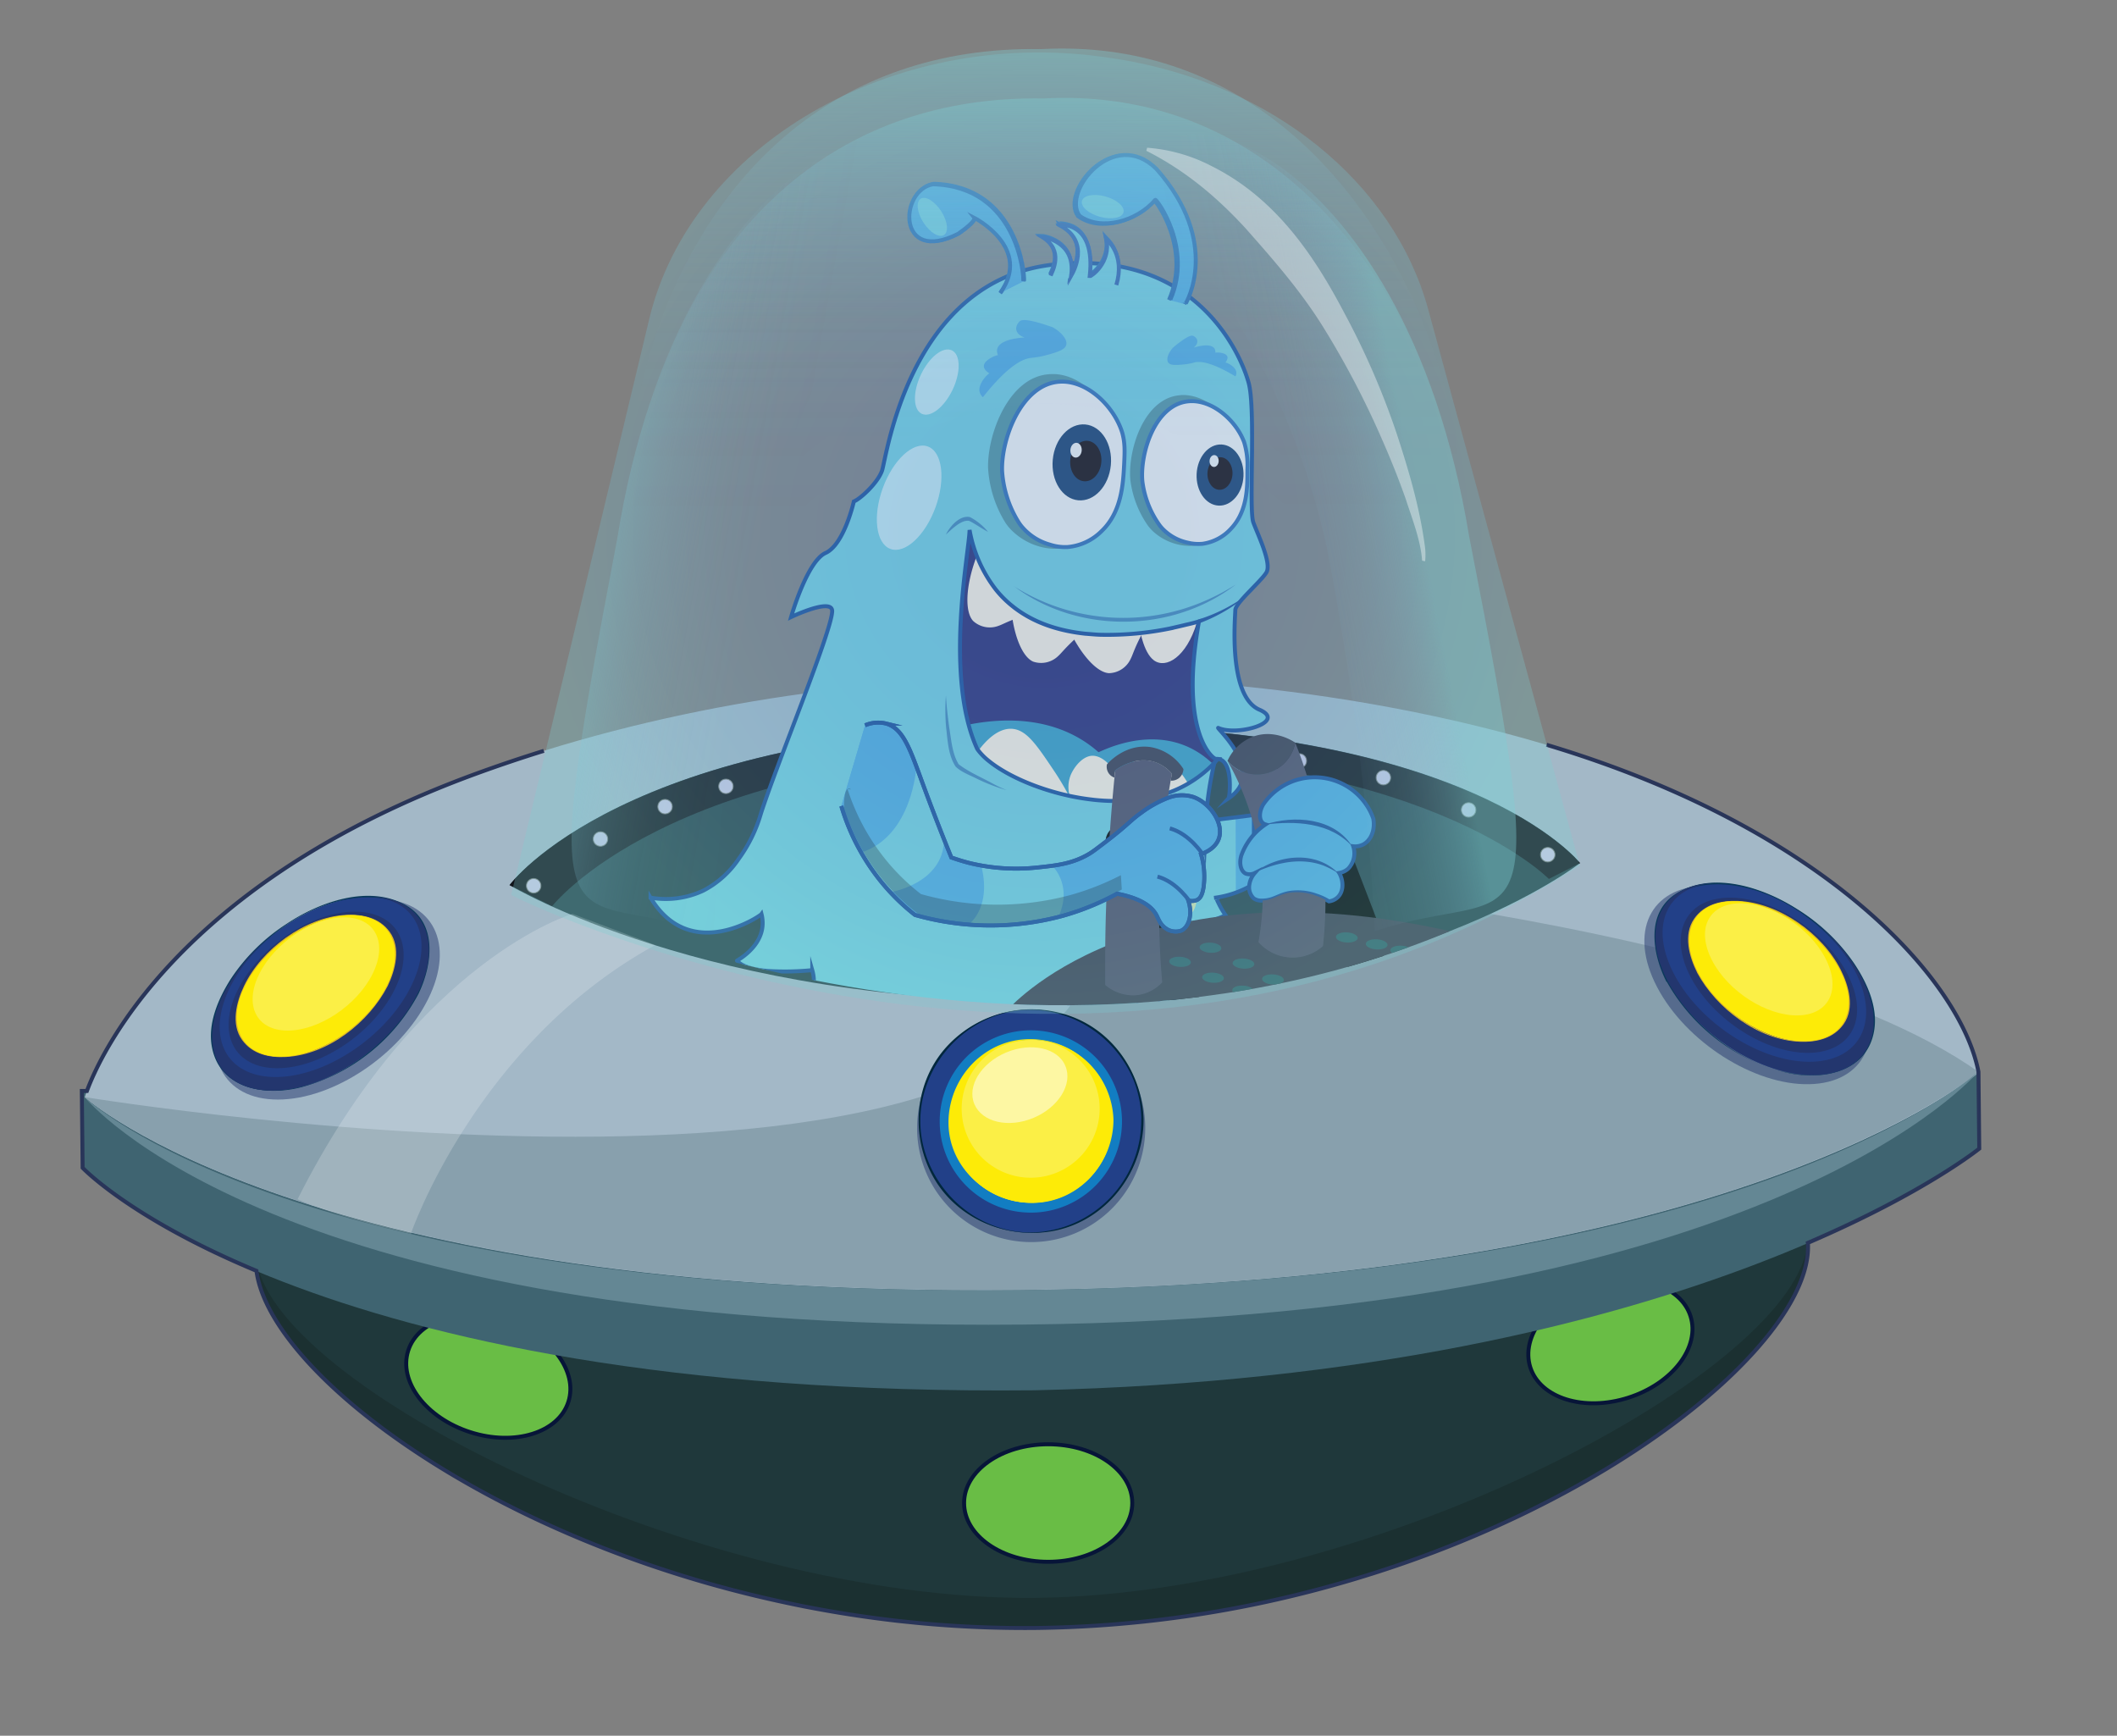 <svg xmlns="http://www.w3.org/2000/svg" xmlns:xlink="http://www.w3.org/1999/xlink" width="534.23" height="438" viewBox="0 0 534.23 438">
  <rect x="0" y="0" width="534.23" height="438" fill="#808080" stroke="none"/>
  <defs>
    <style>
      .cls-1, .cls-40, .cls-43, .cls-48, .cls-51 {
        fill: none;
      }

      .cls-2 {
        isolation: isolate;
      }

      .cls-3 {
        fill: #1f383b;
      }

      .cls-4 {
        fill: #1b3031;
      }

      .cls-5 {
        fill: #69bd45;
        stroke: #071538;
      }

      .cls-11, .cls-12, .cls-13, .cls-14, .cls-15, .cls-16, .cls-17, .cls-18, .cls-19, .cls-20, .cls-21, .cls-22, .cls-23, .cls-24, .cls-40, .cls-43, .cls-48, .cls-5, .cls-51, .cls-62, .cls-63 {
        stroke-miterlimit: 10;
      }

      .cls-6 {
        fill: #3f6471;
      }

      .cls-7 {
        fill: #a3b8c7;
      }

      .cls-8 {
        fill: #88a0ad;
      }

      .cls-9 {
        fill: #264148;
      }

      .cls-10 {
        fill: #12141b;
      }

      .cls-11, .cls-12, .cls-13, .cls-14, .cls-15, .cls-16, .cls-17, .cls-18, .cls-19, .cls-20, .cls-21, .cls-22, .cls-23, .cls-24 {
        fill: #ccc9e5;
        stroke-width: 0.25px;
      }

      .cls-11 {
        stroke: url(#radial-gradient);
      }

      .cls-12 {
        stroke: url(#radial-gradient-2);
      }

      .cls-13 {
        stroke: url(#radial-gradient-3);
      }

      .cls-14 {
        stroke: url(#radial-gradient-4);
      }

      .cls-15 {
        stroke: url(#radial-gradient-5);
      }

      .cls-16 {
        stroke: url(#radial-gradient-6);
      }

      .cls-17 {
        stroke: url(#radial-gradient-7);
      }

      .cls-18 {
        stroke: url(#radial-gradient-8);
      }

      .cls-19 {
        stroke: url(#radial-gradient-9);
      }

      .cls-20 {
        stroke: url(#radial-gradient-10);
      }

      .cls-21 {
        stroke: url(#radial-gradient-11);
      }

      .cls-22 {
        stroke: url(#radial-gradient-12);
      }

      .cls-23 {
        stroke: url(#radial-gradient-13);
      }

      .cls-24 {
        stroke: url(#radial-gradient-14);
      }

      .cls-25, .cls-36 {
        fill: #fff;
      }

      .cls-25, .cls-35 {
        mix-blend-mode: overlay;
      }

      .cls-25 {
        opacity: 0.2;
      }

      .cls-26 {
        fill: #648794;
      }

      .cls-27, .cls-31 {
        mix-blend-mode: multiply;
      }

      .cls-27, .cls-35 {
        opacity: 0.5;
      }

      .cls-28 {
        fill: #23366e;
      }

      .cls-29 {
        fill: #224088;
      }

      .cls-30 {
        fill: #00273d;
      }

      .cls-32 {
        fill: #127dc2;
      }

      .cls-33 {
        fill: #fbef46;
      }

      .cls-34 {
        fill: #f1e913;
      }

      .cls-37 {
        fill: #fdeb07;
      }

      .cls-38 {
        fill: #0a3a5b;
      }

      .cls-39 {
        fill: #e2ba23;
      }

      .cls-40 {
        stroke: #293559;
      }

      .cls-41 {
        clip-path: url(#clip-path);
      }

      .cls-42, .cls-63 {
        fill: #72cddd;
      }

      .cls-43 {
        stroke: #1a4f99;
      }

      .cls-44 {
        fill: #f7f5f2;
      }

      .cls-45, .cls-57 {
        fill: #010101;
      }

      .cls-45, .cls-64 {
        opacity: 0.28;
      }

      .cls-46 {
        fill: #1b406c;
      }

      .cls-47 {
        fill: #180c0d;
      }

      .cls-48 {
        stroke: #316fb5;
      }

      .cls-49, .cls-62 {
        fill: #4eaadf;
      }

      .cls-50 {
        fill: #1a4f99;
      }

      .cls-51 {
        stroke: #070707;
      }

      .cls-52 {
        fill: #2c2d73;
      }

      .cls-53 {
        fill: #3a9ec1;
      }

      .cls-54 {
        fill: #fff3e0;
      }

      .cls-55 {
        opacity: 0.57;
      }

      .cls-56 {
        opacity: 0.54;
      }

      .cls-58 {
        fill: #d5e6ad;
      }

      .cls-59 {
        fill: #3c3c4c;
      }

      .cls-60 {
        fill: #504e63;
      }

      .cls-61 {
        fill: #2f5f64;
      }

      .cls-62 {
        stroke: #276aaf;
      }

      .cls-63 {
        stroke: #2d5eac;
      }

      .cls-65 {
        opacity: 0.29;
        fill: url(#radial-gradient-15);
      }

      .cls-66, .cls-67, .cls-68, .cls-69, .cls-70 {
        opacity: 0.39;
      }

      .cls-66 {
        fill: url(#linear-gradient);
      }

      .cls-67 {
        fill: url(#linear-gradient-2);
      }

      .cls-68 {
        fill: url(#linear-gradient-3);
      }

      .cls-69 {
        fill: url(#linear-gradient-4);
      }
    </style>
    <radialGradient id="radial-gradient" cx="168.84" cy="148.04" r="1.95" gradientTransform="translate(-2.49 57.21) rotate(-0.58)" gradientUnits="userSpaceOnUse">
      <stop offset="0" stop-color="#dfdfde"/>
      <stop offset="0.27" stop-color="#dcdcdb"/>
      <stop offset="0.44" stop-color="#d4d4d3"/>
      <stop offset="0.58" stop-color="#c5c5c5"/>
      <stop offset="0.71" stop-color="#b0b1b0"/>
      <stop offset="0.83" stop-color="#959696"/>
      <stop offset="0.94" stop-color="#757676"/>
      <stop offset="1" stop-color="#5e5f5f"/>
    </radialGradient>
    <radialGradient id="radial-gradient-2" cx="152.46" cy="156.05" r="1.95" xlink:href="#radial-gradient"/>
    <radialGradient id="radial-gradient-3" cx="135.48" cy="167.68" r="1.95" xlink:href="#radial-gradient"/>
    <radialGradient id="radial-gradient-4" cx="184.25" cy="143.07" r="1.95" xlink:href="#radial-gradient"/>
    <radialGradient id="radial-gradient-5" cx="203.07" cy="138.11" r="1.95" xlink:href="#radial-gradient"/>
    <radialGradient id="radial-gradient-6" cx="223.45" cy="134.97" r="1.95" xlink:href="#radial-gradient"/>
    <radialGradient id="radial-gradient-7" cx="245.66" cy="132.62" r="1.95" xlink:href="#radial-gradient"/>
    <radialGradient id="radial-gradient-8" cx="265.26" cy="132.1" r="1.95" xlink:href="#radial-gradient"/>
    <radialGradient id="radial-gradient-9" cx="284.33" cy="132.36" r="1.95" xlink:href="#radial-gradient"/>
    <radialGradient id="radial-gradient-10" cx="307.06" cy="134.45" r="1.95" xlink:href="#radial-gradient"/>
    <radialGradient id="radial-gradient-11" cx="329.01" cy="138.11" r="1.95" xlink:href="#radial-gradient"/>
    <radialGradient id="radial-gradient-12" cx="350.18" cy="142.55" r="1.95" xlink:href="#radial-gradient"/>
    <radialGradient id="radial-gradient-13" cx="371.6" cy="150.91" r="1.95" xlink:href="#radial-gradient"/>
    <radialGradient id="radial-gradient-14" cx="391.46" cy="162.41" r="1.95" xlink:href="#radial-gradient"/>
    <clipPath id="clip-path">
      <path class="cls-1" d="M130.42,223.43c8.37,4.56,150.36,69.74,270.38-6.67l-38-139.87c-8.68-31.85-39.37-56.81-78.54-63.1-1.16-.19-2.33-.36-3.51-.53-53.55-7.42-104.42,22-115,65.58Z"/>
    </clipPath>
    <radialGradient id="radial-gradient-15" cx="281.99" cy="136.74" r="127.35" gradientTransform="matrix(1.01, 0, 0, 1, -21.32, -2.05)" gradientUnits="userSpaceOnUse">
      <stop offset="0.15" stop-color="#5a8cc9"/>
      <stop offset="0.35" stop-color="#5c90ca"/>
      <stop offset="0.56" stop-color="#639dcc"/>
      <stop offset="0.79" stop-color="#6fb3cf"/>
      <stop offset="1" stop-color="#7dced3"/>
    </radialGradient>
    <linearGradient id="linear-gradient" x1="271.84" y1="139.86" x2="271.84" y2="1.06" gradientTransform="translate(-8.5 11.91) rotate(-0.15)" gradientUnits="userSpaceOnUse">
      <stop offset="0.15" stop-color="#85c0e0" stop-opacity="0"/>
      <stop offset="0.37" stop-color="#85c0e0" stop-opacity="0.01"/>
      <stop offset="0.5" stop-color="#85c1df" stop-opacity="0.05"/>
      <stop offset="0.6" stop-color="#84c2df" stop-opacity="0.11"/>
      <stop offset="0.68" stop-color="#83c3dd" stop-opacity="0.21"/>
      <stop offset="0.76" stop-color="#82c5dc" stop-opacity="0.32"/>
      <stop offset="0.83" stop-color="#81c7da" stop-opacity="0.47"/>
      <stop offset="0.9" stop-color="#80c9d8" stop-opacity="0.65"/>
      <stop offset="0.96" stop-color="#7eccd5" stop-opacity="0.84"/>
      <stop offset="1" stop-color="#7dced3"/>
    </linearGradient>
    <linearGradient id="linear-gradient-2" x1="272.41" y1="152.31" x2="272.41" y2="13.51" xlink:href="#linear-gradient"/>
    <linearGradient id="linear-gradient-3" x1="3582.7" y1="-2865.47" x2="3582.7" y2="-3003.15" gradientTransform="matrix(0.19, -1.05, 0.46, 0.08, 850.7, 4137.1)" xlink:href="#linear-gradient"/>
    <linearGradient id="linear-gradient-4" x1="4227.54" y1="5032.35" x2="4227.54" y2="4894.68" gradientTransform="matrix(-0.2, -1.05, -0.46, 0.09, 3455.54, 4130.42)" xlink:href="#linear-gradient"/>
  </defs>
  <g class="cls-2">
    <g id="Layer_1" data-name="Layer 1">
      <g>
        <g>
          <g>
            <path class="cls-3" d="M456.3,314.59c.31,31.61-86.75,95.19-194.93,96.28S64.86,350.13,64.54,318.52s87.13-58.11,195.31-59.2S456,283,456.3,314.59Z"/>
            <path class="cls-4" d="M261.29,403.21c-84.64.85-193.88-54-196.64-86,0,.44-.11.89-.1,1.33.31,31.61,88.64,93.43,196.82,92.35S456.61,346.2,456.3,314.59c0-.45-.09-.89-.13-1.34C454.05,345.29,347.74,402.34,261.29,403.21Z"/>
            <ellipse class="cls-5" cx="264.51" cy="379.28" rx="21.22" ry="14.83"/>
            <ellipse class="cls-5" cx="123.22" cy="347.3" rx="14.83" ry="21.22" transform="translate(-245.1 359.08) rotate(-72.3)"/>
            <ellipse class="cls-5" cx="406.39" cy="338.57" rx="21.22" ry="14.83" transform="translate(-83.7 139.59) rotate(-17.7)"/>
          </g>
          <path class="cls-6" d="M499.51,289.9s-70.5,57.15-238.4,60.93C75.78,352.69,20.84,294.71,20.84,294.71l-.19-19.39,478.66-4.81Z"/>
          <g>
            <path class="cls-7" d="M21.39,276.88S35.83,226,120.17,195.23C211.05,162,314.29,166.1,387,187S494.9,247,499.32,270.68c0,0-61.5,53.05-242,54.87S21.39,276.88,21.39,276.88Z"/>
            <path class="cls-8" d="M499.31,270.51s-61.49,53.22-241.95,55-236-48.67-236-48.67,278.81,45.8,254.77-58.48C276.16,218.4,440.7,228.94,499.31,270.51Z"/>
            <g>
              <path class="cls-9" d="M128.59,223.35s50,30.17,138.5,29.28S398.71,217.8,398.71,217.8,370.91,181.91,264,183,128.59,223.35,128.59,223.35Z"/>
              <path class="cls-10" d="M139.34,228.66l-10.75-5.31S157.53,184.05,264,183,398.71,217.8,398.71,217.8l-7.85,4s-31.9-33-127-32S139.34,228.66,139.34,228.66Z"/>
              <g>
                <circle class="cls-11" cx="167.83" cy="203.55" r="1.83"/>
                <circle class="cls-12" cx="151.53" cy="211.72" r="1.83"/>
                <circle class="cls-13" cx="134.67" cy="223.52" r="1.83"/>
                <circle class="cls-14" cx="183.19" cy="198.43" r="1.83"/>
                <circle class="cls-15" cx="201.96" cy="193.27" r="1.83"/>
                <circle class="cls-16" cx="222.3" cy="189.93" r="1.83"/>
                <circle class="cls-17" cx="244.49" cy="187.36" r="1.83"/>
                <circle class="cls-18" cx="264.08" cy="186.64" r="1.83"/>
                <circle class="cls-19" cx="283.16" cy="186.71" r="1.83"/>
                <circle class="cls-20" cx="305.91" cy="188.57" r="1.83"/>
                <circle class="cls-21" cx="327.89" cy="192.01" r="1.83"/>
                <circle class="cls-22" cx="349.1" cy="196.24" r="1.83"/>
                <circle class="cls-23" cx="370.61" cy="204.38" r="1.83"/>
                <circle class="cls-24" cx="390.58" cy="215.68" r="1.83"/>
              </g>
            </g>
            <path class="cls-25" d="M144.48,230.6s-38.88,11.4-69.38,72c0,0,7.89,4,28.58,8.72,0,0,16.53-48.14,61.66-72.85Z"/>
          </g>
          <path class="cls-26" d="M21.39,276.88s52,50.52,236,48.67,241.82-55.11,241.82-55.11-51.51,61.9-241,63.81S21.39,276.88,21.39,276.88Z"/>
          <g>
            <g>
              <g class="cls-27">
                <path class="cls-28" d="M289,284.05a28.79,28.79,0,1,1-29.37-28.19A28.79,28.79,0,0,1,289,284.05Z"/>
              </g>
              <g>
                <path class="cls-29" d="M288.32,282.34a28.15,28.15,0,1,1-28.72-27.56A28.13,28.13,0,0,1,288.32,282.34Z"/>
                <path class="cls-30" d="M288,282.34a28.36,28.36,0,0,1-24.23,28.38c-14.63,2.11-28.15-8.43-31-22.59-2.71-13.43,5.38-26.85,18-31.61,14.12-5.32,29.78,2.53,35.33,16.14a27.85,27.85,0,0,1,1.92,9.68c0,.16.58.16.56,0-.4-11.65-7.86-22.43-19.07-26.14a29,29,0,0,0-30.17,7.45c-8.62,9-9.79,22.92-3.71,33.56,5.68,9.91,17.15,15,28.3,13.7,14.27-1.65,24.75-14.44,24.65-28.57C288.6,282.18,288,282.17,288,282.34Z"/>
              </g>
              <g class="cls-31">
                <path class="cls-32" d="M283.13,282.44A23,23,0,1,1,259.7,260,23,23,0,0,1,283.13,282.44Z"/>
              </g>
              <g>
                <path class="cls-33" d="M280.72,282.49a20.55,20.55,0,1,1-21-20.12A20.56,20.56,0,0,1,280.72,282.49Z"/>
                <path class="cls-34" d="M280.44,282.49a20.66,20.66,0,0,1-19.12,20.82c-11.54.9-21-8.83-21.41-20-.43-10.9,8.49-20,19.12-20.83,11.54-.89,21,8.83,21.41,20,0,.16.57.17.55,0a21,21,0,0,0-21.23-20.25c-11.45,0-20.43,9.86-20.41,21.06,0,11.5,10.12,20.28,21.24,20.25,11.45,0,20.43-9.86,20.4-21.06C281,282.34,280.44,282.32,280.44,282.49Z"/>
              </g>
              <g class="cls-35">
                <path class="cls-36" d="M268.85,269c1.92,4.55-1.68,10.4-8,13.07s-13,1.13-14.95-3.42,1.68-10.4,8-13.06S267,264.44,268.85,269Z"/>
              </g>
              <path class="cls-37" d="M261.55,262.43a17.41,17.41,0,1,1-3.59.07,20.57,20.57,0,1,0,3.59-.07Z"/>
            </g>
            <g>
              <g class="cls-27">
                <path class="cls-28" d="M418.16,249.06c7.24,13.83,24.43,24.82,38.4,24.53S476,261.85,468.77,248s-24.43-24.81-38.41-24.52S410.92,235.23,418.16,249.06Z"/>
              </g>
              <g>
                <path class="cls-29" d="M420.82,247.57c7,13.38,23.61,24,37.12,23.71s18.8-11.34,11.8-24.72-23.62-24-37.13-23.7S413.81,234.2,420.82,247.57Z"/>
                <path class="cls-38" d="M420.54,247.59a47.42,47.42,0,0,0,29.93,23c9,2.2,20.61.24,22.46-10.43,1.05-6-1.79-12.18-5-17a47.94,47.94,0,0,0-14.45-13.77c-8.36-5.34-21.06-9.67-30.33-4-7.95,4.85-6.19,15.3-2.64,22.31.07.15.62.11.55,0-2.74-5.39-4.4-11.76-1.67-17.48,3-6.21,10.54-7.56,16.73-6.94,13.67,1.37,26.93,11.58,33.32,23.45,2.83,5.28,4.34,11.85,1.67,17.48-3,6.21-10.55,7.56-16.74,6.94-13.67-1.36-26.93-11.57-33.31-23.45C421,247.41,420.46,247.45,420.54,247.59Z"/>
              </g>
              <path class="cls-28" d="M469.74,246.56a45.54,45.54,0,0,0-13.69-15.31,41.94,41.94,0,0,1,12,13.67c6.51,12.44,1.6,22.75-11,23s-28.06-9.64-34.58-22.08-1.69-22.51,10.57-23a2.94,2.94,0,0,0-.42,0c-13.52.27-18.8,11.34-11.79,24.71s23.61,24,37.12,23.71S476.74,259.94,469.74,246.56Z"/>
              <path class="cls-28" d="M426.62,246.53c5.65,10.8,19.07,19.38,30,19.15s15.19-9.16,9.53-20-19.08-19.38-30-19.15S421,235.73,426.62,246.53Z"/>
              <g>
                <path class="cls-33" d="M428.55,245.48c5.11,9.76,17.24,17.51,27.11,17.3s13.71-8.28,8.61-18S447,227.23,437.16,227.43,423.44,235.71,428.55,245.48Z"/>
                <path class="cls-39" d="M428.28,245.47c4.92,9.08,15.39,17,26,17.41,4.2.15,8.46-.85,11-4.48,2.83-4.08,1.27-9.63-.75-13.65-4.59-9.15-15.64-17-26-17.41-4.2-.15-8.47.85-11,4.48-2.82,4.07-1.27,9.62.76,13.65.07.15.61.15.55,0-1.89-3.76-3-8-1.54-12,1.78-4.86,7.4-6.13,12-5.81,10.12.72,20,8.41,24.7,17.12,2,3.65,3,8,1.53,12.05-1.78,4.86-7.4,6.14-12,5.81-10.13-.72-20-8.43-24.69-17.12C428.74,245.33,428.2,245.35,428.28,245.47Z"/>
              </g>
              <path class="cls-37" d="M464.27,244.74c-5.11-9.77-17.24-17.51-27.11-17.31s-13.72,8.28-8.61,18,17.24,17.51,27.11,17.3S469.37,254.5,464.27,244.74Zm-10.53,11.49c-7.88.16-17.6-6-21.68-13.85s-1-14.27,6.89-14.44,17.6,6,21.68,13.85S461.63,256.06,453.74,256.23Z"/>
            </g>
            <g>
              <g class="cls-27">
                <path class="cls-28" d="M108,252.18c-7,14-23.92,25.3-37.9,25.29s-19.67-11.34-12.71-25.31,23.92-25.3,37.9-25.29S115,238.2,108,252.18Z"/>
              </g>
              <g>
                <path class="cls-29" d="M105.35,250.74c-6.72,13.52-23.12,24.46-36.64,24.45s-19-11-12.29-24.48,23.13-24.45,36.65-24.44S112.08,237.23,105.35,250.74Z"/>
                <path class="cls-38" d="M105.62,250.76a47.42,47.42,0,0,1-29.45,23.56c-9,2.37-20.61.64-22.67-10-1.17-5.95,1.55-12.2,4.63-17.12A48,48,0,0,1,72.3,233.15c8.25-5.51,20.86-10.09,30.24-4.65,8,4.69,6.5,15.17,3.08,22.26-.06.14-.61.11-.54,0,2.63-5.44,4.16-11.85,1.31-17.51-3.09-6.16-10.69-7.35-16.86-6.6-13.64,1.63-26.69,12.11-32.84,24.11-2.73,5.33-4.11,11.94-1.32,17.51,3.1,6.15,10.7,7.35,16.87,6.6,13.64-1.64,26.69-12.11,32.84-24.11C105.16,250.58,105.71,250.61,105.62,250.76Z"/>
              </g>
              <path class="cls-28" d="M56.42,250.71A45.54,45.54,0,0,1,69.8,235.13,41.74,41.74,0,0,0,58.11,249c-6.26,12.57-1.15,22.78,11.44,22.78s27.85-10.19,34.12-22.76,1.24-22.55-11-22.78h.43c13.51,0,19,11,12.28,24.47S82.23,275.2,68.71,275.19,49.69,264.23,56.42,250.71Z"/>
              <path class="cls-28" d="M99.53,249.82c-5.44,10.91-18.68,19.75-29.6,19.74S54.56,260.71,60,249.8,78.68,230,89.6,230.05,105,238.9,99.53,249.82Z"/>
              <g>
                <path class="cls-33" d="M97.58,248.8c-4.91,9.87-16.89,17.86-26.75,17.85s-13.89-8-9-17.86,16.89-17.86,26.76-17.86S102.49,238.93,97.58,248.8Z"/>
                <path class="cls-39" d="M97.85,248.79c-4.74,9.18-15,17.33-25.66,17.93-4.2.23-8.48-.68-11.08-4.26-2.92-4-1.47-9.6.47-13.66,4.4-9.24,15.29-17.35,25.66-17.93,4.2-.23,8.49.68,11.09,4.26,2.91,4,1.46,9.59-.48,13.66-.07.16-.61.16-.55,0,1.81-3.79,2.87-8,1.3-12.08-1.88-4.82-7.53-6-12.12-5.56-10.11.92-19.81,8.81-24.36,17.61-1.9,3.69-2.83,8.11-1.29,12.08,1.88,4.82,7.53,6,12.12,5.56,10.12-.92,19.81-8.82,24.35-17.61C97.38,248.66,97.92,248.66,97.85,248.79Z"/>
              </g>
              <path class="cls-37" d="M70.83,266.65c9.86,0,21.84-8,26.75-17.85s.89-17.86-9-17.87-21.85,8-26.76,17.86S61,266.64,70.83,266.65Zm-5.4-20.89c3.92-7.89,13.51-14.28,21.4-14.28s11.11,6.4,7.18,14.3S80.5,260.06,72.6,260.06,61.5,253.65,65.43,245.76Z"/>
            </g>
          </g>
          <path class="cls-40" d="M137.24,189.47q-8.6,2.67-17.07,5.76c-75.58,27.61-95,71.3-98.24,80.07l-1.28,0,.2,19.39s12,12.71,43.87,26c3,23.2,49,60.32,113.94,78.85,1.79.51,3.58,1,5.39,1.48q8.55,2.26,17.48,4.07l1.53.31.27.05q4.48.87,9,1.61l.39.06q6.87,1.11,13.91,1.91c1.26.14,2.52.26,3.79.39l1.06.11a284.59,284.59,0,0,0,29.85,1.28,291.32,291.32,0,0,0,75.23-10.81c70.59-19.72,119.94-61.66,119.7-85.47h0c0-.3,0-.6-.05-.9,29.6-12.71,43.26-23.78,43.26-23.78l-.2-19.39,0,0c-4.51-23.31-38.78-61.49-109-82.52"/>
        </g>
        <g class="cls-41">
          <path class="cls-42" d="M307.4,183.39c-.52,0,12.31,11.31,2.62,17.77.33-.37,1.36-10.41-3.3-9.93-.2.5-7,25.86,2.58,39.49-.4-.1-7.81,4.47-14.94,0-.09-.07.94,7.33,10.49,9.77-.3,0-7,4.6-14.18-1.9.83.79,9.15,9.31,4.06,20.28-.18-.28-2.24-12.28-8.9-15.75.09.19,7,30.38-7.31,36.84.19-.28,7-21.56-7.42-26.06.29.19,4,21.94-9.09,27.75.28.09,2.06-12.28-3.56-17.16.19,0-13,24.76-35.82,14.63.24,0,12.52-5.22,13.4-13.73-.53.84-16.32,9.58-26.7,5.29.14.06,15.71-8.05,6.09-14.34a20.6,20.6,0,0,1-11.32,7.74c-.31.09-.64.16-1,.22a18,18,0,0,1-7.84-.26,12.52,12.52,0,0,0,2.9-2.4c3.53-3.53,8.73-10.44,6.81-17.11a71,71,0,0,1-11,.22c-3.42-.26-6.67-1-8-2.61,0-.08,8.1-4.21,6.19-11.77-.38.53-18,12.53-28-4.13a22.22,22.22,0,0,0,13.31-1.78,24.13,24.13,0,0,0,8.93-8A36.61,36.61,0,0,0,192,205.08c3.95-12.53,17.86-45.94,18-51.11a1.21,1.21,0,0,0-.19-.73c-1.43-2-10.18,2.19-10.18,2.19s4-14.06,8.7-16.17,7.14-13,7.14-13c1.65-.66,6-4.63,7.11-7.78s6.79-48,43.21-52,47.51,23.18,49.32,29.88,0,32,1.17,35.18,4.7,10.33,3.29,12.65-7.84,7.7-7.84,9.51-1.93,22,6.29,25.19C324.62,182,312.15,185.57,307.4,183.39Z"/>
          <path class="cls-43" d="M307.41,183.67c-.52,0,12.31,11.31,2.62,17.77.33-.37,1.36-10.41-3.3-9.93-.2.5-7,25.86,2.58,39.49-.4-.1-7.81,4.47-14.94,0-.09-.07.94,7.33,10.49,9.77-.3,0-7,4.6-14.18-1.9.83.8,9.15,9.31,4.06,20.28-.18-.28-2.24-12.28-8.9-15.75.09.19,7,30.38-7.31,36.85.19-.29,7-21.57-7.42-26.07.29.19,4,21.94-9.09,27.76.28.09,2.06-12.29-3.56-17.16.19,0-13,24.75-35.82,14.62.24,0,12.52-5.21,13.4-13.73-.53.84-16.32,9.58-26.7,5.29.14.07,15.71-8,6.09-14.34a20.64,20.64,0,0,1-11.32,7.75c-.31.08-.64.15-1,.21a18,18,0,0,1-7.84-.26,12.52,12.52,0,0,0,2.9-2.4c3.53-3.53,8.73-10.44,6.81-17.11a71,71,0,0,1-11,.22c-3.42-.26-6.67-1-8-2.61,0-.07,8.1-4.21,6.19-11.77-.38.53-18,12.53-28-4.13a22.22,22.22,0,0,0,13.31-1.78,24.13,24.13,0,0,0,8.93-8A36.61,36.61,0,0,0,192,205.36c4-12.53,17.86-45.94,18-51.1a1.22,1.22,0,0,0-.19-.74c-1.43-2-10.18,2.19-10.18,2.19s4-14.05,8.7-16.17,7.14-13,7.14-13c1.65-.66,6-4.63,7.11-7.77s6.79-48,43.21-52,47.51,23.17,49.32,29.87,0,32,1.17,35.18,4.7,10.34,3.29,12.65-7.84,7.71-7.84,9.51-1.93,22,6.29,25.19C324.63,182.25,312.16,185.85,307.41,183.67Z"/>
          <path class="cls-44" d="M314.79,118.47c0,4.26.09,10.45-4.11,14.9a11.92,11.92,0,0,1-7.16,3.84,11.26,11.26,0,0,1-3.87-.29,12.43,12.43,0,0,1-6.06-3.27,9,9,0,0,1-1.1-1.29,24.1,24.1,0,0,1-4.21-10.89c-.64-7,3.09-19.2,11.4-20.18,6.06-.72,12.24,4.76,14.29,10.32A20.1,20.1,0,0,1,314.79,118.47Z"/>
          <path class="cls-45" d="M307,103.1a11.28,11.28,0,0,0-7.47-2c-8.29,1-12.07,13.29-11.38,20.22a24,24,0,0,0,4.21,10.89c.19.24.56.72,1.1,1.29a12.38,12.38,0,0,0,6.06,3.27,11.84,11.84,0,0,0,3.86.29l.85-.12a10,10,0,0,1-2.84.75,12.58,12.58,0,0,1-4.1-.29,13.93,13.93,0,0,1-6.42-3.41,11,11,0,0,1-1.19-1.35,25.59,25.59,0,0,1-4.43-11.51c-.68-7.34,3.25-20.26,12.08-21.35C300.72,99.3,304.13,100.75,307,103.1Z"/>
          <ellipse class="cls-46" cx="307.91" cy="119.88" rx="7.72" ry="5.92" transform="translate(173.37 421.68) rotate(-87.25)"/>
          <ellipse class="cls-47" cx="307.88" cy="119.49" rx="4.11" ry="3.16" transform="translate(173.74 421.28) rotate(-87.25)"/>
          <ellipse class="cls-44" cx="306.4" cy="116.34" rx="1.5" ry="1.15" transform="translate(175.48 416.8) rotate(-87.25)"/>
          <path class="cls-48" d="M314.79,118.47c0,4.26.09,10.45-4.11,14.9a11.92,11.92,0,0,1-7.16,3.84,11.26,11.26,0,0,1-3.87-.29,12.43,12.43,0,0,1-6.06-3.27,9,9,0,0,1-1.1-1.29,24.1,24.1,0,0,1-4.21-10.89c-.64-7,3.09-19.2,11.4-20.18,6.06-.72,12.24,4.76,14.29,10.32A20.1,20.1,0,0,1,314.79,118.47Z"/>
          <path class="cls-44" d="M283.68,117.19c-.26,4.92-.62,12.07-5.78,16.92a13.78,13.78,0,0,1-8.53,3.93,12.36,12.36,0,0,1-4.44-.61,14.21,14.21,0,0,1-6.77-4.19,10.19,10.19,0,0,1-1.18-1.56,27.73,27.73,0,0,1-4.1-12.86c-.26-8.07,4.89-21.95,14.55-22.5,7-.42,13.79,6.34,15.78,12.9C283.92,111.83,283.84,113.85,283.68,117.19Z"/>
          <path class="cls-45" d="M275.69,98.91a13.12,13.12,0,0,0-8.49-2.81c-9.63.61-14.84,14.51-14.53,22.56a27.85,27.85,0,0,0,4.11,12.86c.2.29.6.87,1.18,1.56a14.18,14.18,0,0,0,6.76,4.19,13.69,13.69,0,0,0,4.45.61l1-.08a12.07,12.07,0,0,1-3.34.67,14.84,14.84,0,0,1-4.7-.61,16.13,16.13,0,0,1-7.18-4.39,12.24,12.24,0,0,1-1.28-1.64,29.54,29.54,0,0,1-4.32-13.6c-.28-8.51,5.16-23.15,15.42-23.8C268.76,94.09,272.6,96,275.69,98.91Z"/>
          <ellipse class="cls-46" cx="272.99" cy="116.68" rx="9.61" ry="7.36" transform="translate(131.37 377.6) rotate(-84.65)"/>
          <ellipse class="cls-47" cx="274" cy="116.34" rx="5.12" ry="3.93" transform="translate(132.62 378.3) rotate(-84.65)"/>
          <ellipse class="cls-44" cx="271.54" cy="113.61" rx="1.87" ry="1.43" transform="translate(133.11 373.37) rotate(-84.65)"/>
          <path class="cls-48" d="M283.68,117.19c-.26,4.92-.62,12.07-5.78,16.92a13.78,13.78,0,0,1-8.53,3.93,12.36,12.36,0,0,1-4.44-.61,14.21,14.21,0,0,1-6.77-4.19,10.19,10.19,0,0,1-1.18-1.56,27.73,27.73,0,0,1-4.1-12.86c-.26-8.07,4.89-21.95,14.55-22.5,7-.42,13.79,6.34,15.78,12.9C283.92,111.83,283.84,113.85,283.68,117.19Z"/>
          <path class="cls-49" d="M265.56,82.54c-.17,0-6.92-2.6-8.18-1.5s-1.58,3.17,1.19,4.13c0,0-8.51.25-6.72,4.46-.17-.15-6.23,2-2.17,4.59-.26,0-4.25,3.65-1.64,6,6.21-7.83,10-9.75,12.32-9.94a21.7,21.7,0,0,0,3.89-.72c2.43-.67,4.49-1.24,4.82-2.54S267.93,83.84,265.56,82.54Z"/>
          <path class="cls-49" d="M296,87.73c.1-.07,3.89-3.38,5-3s1.81,1.68.23,3c0,0,5.62-1.91,5.48,1.28.07-.14,4.56-.2,2.53,2.47.17-.07,3.67,1.34,2.53,3.5-6-3.59-8.89-3.93-10.47-3.48a15.68,15.68,0,0,1-2.72.48c-1.75.15-3.23.28-3.77-.49S294.74,89.16,296,87.73Z"/>
          <g>
            <path class="cls-50" d="M302.35,156.35a41.17,41.17,0,0,0,14.25-7.75,41.47,41.47,0,0,1-14,8.7l-.3-1Z"/>
            <path class="cls-51" d="M244.59,134.55v0"/>
            <g>
              <path class="cls-52" d="M307.08,191.86c-.29.34-.6.68-.91,1a27.12,27.12,0,0,1-6.27,5,32,32,0,0,1-9.85,3.69l-.49.1c-.32.06-.65.12-1,.16-.49.09-1,.17-1.45.23l-.45.06-1.47.14c-1.33.11-2.68.16-4,.15h-.32c-1.64,0-3.31-.11-4.94-.28l-1.14-.13c-1.2-.16-2.39-.34-3.58-.57-.39-.07-.79-.14-1.18-.23l-.12,0h0c-8.52-1.78-16.13-5.26-20.52-8.8a15.33,15.33,0,0,1-2.68-2.66c-.12-.16-.23-.3-.33-.46a38.14,38.14,0,0,1-2.22-6.36c-5-19,.49-45.28.3-49.09a41.37,41.37,0,0,0,1.9,6.8,30.93,30.93,0,0,0,4.65,8.31,25.53,25.53,0,0,0,4.09,4.15l.18.16a32.71,32.71,0,0,0,3.11,2.17,34.7,34.7,0,0,0,11.74,4.27c.83.17,1.68.3,2.52.4.36.05.73.1,1.09.13h.09l1.45.13h0c1,.07,1.93.12,2.89.14a68.82,68.82,0,0,0,9.68-.46l.31,0c2.48-.29,4.78-.67,6.8-1.07,1.63-.32,3.08-.65,4.31-1,.74-.17,1.41-.35,2-.49l.72-.21c.13,0,.27-.07.4-.12-.38,2.14-.69,4.16-.91,6.06C298.52,187.05,306.51,192.43,307.08,191.86Z"/>
              <path class="cls-53" d="M306.17,192.87a27.12,27.12,0,0,1-6.27,5,32,32,0,0,1-9.85,3.69l-.49.1c-.32.06-.65.12-1,.16-.49.09-1,.17-1.45.23l-.45.06-1.47.14c-1.33.11-2.68.16-4,.15h-.32c-1.64,0-3.31-.11-4.94-.28l-1.14-.13c-1.2-.16-2.39-.34-3.58-.57-.39-.07-.79-.14-1.18-.23l-.12,0h0c-8.52-1.78-16.13-5.26-20.52-8.8a15.33,15.33,0,0,1-2.68-2.66c-.12-.16-.23-.3-.33-.46a38.14,38.14,0,0,1-2.22-6.36c8.44-1.74,22.34-2.57,33.05,6.9C278.21,189.52,293.94,181,306.17,192.87Z"/>
              <g>
                <path class="cls-54" d="M288.19,159.94c-.08.14-.15.28-.22.42s-.26.53-.41.82c0,0-.05.11-.09.17s-.15.33-.24.5c-1.16,2.44-1.43,3.49-1.9,4.4a6.2,6.2,0,0,1-5.46,3.62c-2.53-.12-5.86-3.28-8.77-8.44-.33-.57-.65-1.17-1-1.8.83.17,1.68.3,2.52.4.36.05.73.1,1.09.13h.09l1.45.13h0c1,.07,1.93.12,2.89.14a68.82,68.82,0,0,0,9.68-.46Z"/>
                <path class="cls-54" d="M272.67,160c-.42.36-.94.81-1.57,1.4l-.14.13c0,.05-.09.08-.14.14s-.27.24-.39.37c-1.95,1.87-2.58,2.76-3.34,3.45a6.19,6.19,0,0,1-6.38,1.46c-2.27-1-4.25-4.94-5.18-10.57-.17-1.06-.32-2.2-.41-3.38l.18.16a32.71,32.71,0,0,0,3.11,2.17,34.7,34.7,0,0,0,11.74,4.27C271,159.8,271.83,159.93,272.67,160Z"/>
                <path class="cls-54" d="M258.41,155.36c-.37.12-.79.26-1.25.43l-.18.07a4.13,4.13,0,0,0-.52.19c-.33.12-.65.24-.93.36-1.84.73-2.65,1.2-3.49,1.49a6.22,6.22,0,0,1-6.45-1.19c-2.12-2.25-2-8.6.79-16.14a30.93,30.93,0,0,0,4.65,8.31,25.53,25.53,0,0,0,4.09,4.15l.18.16A32.71,32.71,0,0,0,258.41,155.36Z"/>
                <path class="cls-54" d="M302,157.22c-2.61,8.56-7.75,11.65-10.81,9.41-1.35-1-2.27-3-2.87-5-.09-.28-.17-.55-.24-.82s-.07-.29-.1-.44-.06-.25-.09-.38l.31,0c2.48-.29,4.78-.67,6.8-1.07,1.63-.32,3.08-.65,4.31-1,.74-.17,1.41-.35,2-.49Z"/>
                <path class="cls-54" d="M269.93,201.14c-8.53-1.78-16.13-5.26-20.53-8.8a16.06,16.06,0,0,1-2.68-2.66c2-2.8,5.16-6,8.69-5.77,3.72.27,6.27,4.18,10.9,11.08C267.82,197.29,269,199.38,269.93,201.14Z"/>
                <path class="cls-54" d="M284.12,202.23c-1,.08-1.93.13-2.9.15h-.32c-1.64,0-3.31-.11-4.94-.28l-1.14-.13c-1.2-.16-2.39-.34-3.58-.57-.39-.07-.79-.14-1.18-.23a8,8,0,0,1,.23-5.82c.91-2,2.91-4.45,5.18-4.63C278.68,190.47,282.77,194.86,284.12,202.23Z"/>
                <path class="cls-54" d="M299.9,197.85a32,32,0,0,1-9.85,3.69c-1,.19-1.94.35-2.9.49l-.44.06h0a8.41,8.41,0,0,1-1.83-5.9c.21-2.23,1.3-5.23,3.39-6.14C291.14,188.81,296.24,191.56,299.9,197.85Z"/>
              </g>
            </g>
            <path class="cls-43" d="M301.64,162.87q.35-2.85.92-6.06l-1.13.32c-.56.15-1.22.32-2,.49-1.22.3-2.68.64-4.3,1a78.84,78.84,0,0,1-16.79,1.57c-1,0-1.93-.07-2.9-.15h0l-1.44-.12h-.09c-6.56-.7-13.12-2.68-18.46-7a25.94,25.94,0,0,1-4.27-4.3,34.23,34.23,0,0,1-6.51-14.89,0,0,0,1,0,0,0c0,5.05-6.53,36.74,1.92,55.23.1.15.2.3.32.45a15.33,15.33,0,0,0,2.68,2.66c4.4,3.55,12,7,20.52,8.81h0c.44.1.87.18,1.31.26,1.18.23,2.37.41,3.57.56l1.15.14a50.27,50.27,0,0,0,9.26.13,41.36,41.36,0,0,0,4.33-.59,29.77,29.77,0,0,0,17.47-9.71s0,0,0,0C306.17,191.77,298.78,186,301.64,162.87Z"/>
          </g>
          <g class="cls-55">
            <ellipse class="cls-36" cx="236.41" cy="96.41" rx="8.86" ry="4.43" transform="translate(48.15 268.88) rotate(-64.68)"/>
            <ellipse class="cls-36" cx="229.43" cy="125.6" rx="13.76" ry="7.08" transform="translate(32.87 298.16) rotate(-69.98)"/>
          </g>
          <g class="cls-56">
            <path class="cls-50" d="M238.7,134.88c1.11-2.21,3.54-4.91,6.06-4.4a14.57,14.57,0,0,1,4.57,3.73c-1.24-.67-2.51-1.5-3.72-2.22a7.48,7.48,0,0,0-1.13-.57c-1.95-.22-4.16,2-5.78,3.46Z"/>
          </g>
          <g class="cls-56">
            <path class="cls-50" d="M255.82,147.91a51.68,51.68,0,0,0,49.51,3.15,52.81,52.81,0,0,0,6.52-3.56c-16,12.33-39.88,12.55-56,.41Z"/>
          </g>
          <g class="cls-56">
            <path class="cls-50" d="M238.7,175.47c.16,2.66.47,5.32.82,8,.55,3.18.73,6.64,2.4,9.38,2.48,1.93,5.72,3.3,8.52,4.83a32.38,32.38,0,0,0,3.62,1.72,44.92,44.92,0,0,1-7.51-2.88c-1.83-.94-3.87-1.62-5.39-3.06-1.91-2.93-2-6.59-2.41-9.91a50.2,50.2,0,0,1-.05-8Z"/>
          </g>
          <rect class="cls-57" x="285.94" y="206.2" width="12.21" height="47.71" rx="4.13" transform="translate(-63.12 120.19) rotate(-21.04)"/>
          <rect class="cls-57" x="330.63" y="197.39" width="12.21" height="47.71" rx="4.13" transform="translate(-56.98 135.65) rotate(-21.04)"/>
          <path class="cls-49" d="M308.07,206.84l9-1.13,0,17.38a25,25,0,0,1-10.06,3.51"/>
          <path class="cls-42" d="M311.87,225.13a22.65,22.65,0,0,1-8.05,2.44l1-20.06,7-.89Z"/>
          <path class="cls-43" d="M307.42,206.8l9-1.13,0,17.38a25.15,25.15,0,0,1-10.06,3.52"/>
          <ellipse class="cls-58" cx="298.72" cy="226.95" rx="4.54" ry="3.24" transform="translate(54.16 511.44) rotate(-86.54)"/>
          <ellipse class="cls-58" cx="231.23" cy="208.39" rx="3.73" ry="4.88" transform="translate(9.27 426.63) rotate(-86.54)"/>
          <path class="cls-59" d="M254.12,255s32.61-38.33,113.16-19.72c0,0-15.65,5.46-15.79,5.82S287.24,263,254.12,255Z"/>
          <g>
            <path class="cls-49" d="M212.31,203.4A55.07,55.07,0,0,0,223,223.27a53.6,53.6,0,0,0,7.9,7.61,69.53,69.53,0,0,0,37.16.26,65.52,65.52,0,0,0,11.11-4.22c.95-.46,1.87-.93,2.73-1.41,6.52,1.27,9,3.56,10,5.54.16.31.34.74.59,1.21a5.27,5.27,0,0,0,2.3,2.37,4.37,4.37,0,0,0,3.3.2c1.9-.86,2.95-4.05,1.77-7.61h.05a3.1,3.1,0,0,0,2.26-.17c.8-.45,1.25-1.35,1.54-3.05a19.63,19.63,0,0,0-.63-8.46c1.12-.4,3.52-1.45,4.42-3.72,1.57-3.91-2.18-9.25-6.37-10.71a9.62,9.62,0,0,0-6.44.25,28.43,28.43,0,0,0-6.74,3.77c-2.38,1.66-3.2,2.86-8,6.59l-.86.66c-2.13,1.63-3.2,2.45-4.09,3-4.29,2.6-8.33,3-13.16,3.52a49.89,49.89,0,0,1-17.27-1.14c-1.87-.48-3.4-1-4.5-1.38-3.32-8.16-5.76-14.66-7.32-18.9-3.08-8.38-4.8-13.65-9.13-14.89a8.41,8.41,0,0,0-5.31.43"/>
            <path class="cls-49" d="M212.31,203.4A55.07,55.07,0,0,0,223,223.27a53.6,53.6,0,0,0,7.9,7.61,69.53,69.53,0,0,0,37.16.26,65.52,65.52,0,0,0,11.11-4.22c.95-.46,1.87-.93,2.73-1.41,6.52,1.27,9,3.56,10,5.54.16.31.34.74.59,1.21a5.27,5.27,0,0,0,2.3,2.37,4.37,4.37,0,0,0,3.3.2c1.9-.86,2.95-4.05,1.77-7.61h.05a3.1,3.1,0,0,0,2.26-.17c.8-.45,1.25-1.35,1.54-3.05a19.63,19.63,0,0,0-.63-8.46c1.12-.4,3.52-1.45,4.42-3.72,1.57-3.91-2.18-9.25-6.37-10.71a9.62,9.62,0,0,0-6.44.25,28.43,28.43,0,0,0-6.74,3.77c-2.38,1.66-3.2,2.86-8,6.59l-.86.66c-2.13,1.63-3.2,2.45-4.09,3-4.29,2.6-8.33,3-13.16,3.52a49.89,49.89,0,0,1-17.27-1.14c-1.87-.48-3.4-1-4.5-1.38-3.32-8.16-5.76-14.66-7.32-18.9-3.08-8.38-4.8-13.65-9.13-14.89a8.41,8.41,0,0,0-5.31.43"/>
            <path class="cls-49" d="M303.53,215.61s-3.37-5.26-8.33-6.57"/>
            <path class="cls-49" d="M300.43,227.78s-3.37-5.27-8.34-6.57"/>
          </g>
          <path class="cls-60" d="M293.29,247.9a10.43,10.43,0,0,1-6.14,3.2,10.76,10.76,0,0,1-8.26-2.56c0-1.83,0-3.68,0-5.54q0-7.83.31-16.08c.95-.46,1.87-.93,2.73-1.41,6.52,1.27,9,3.56,10,5.54.16.31.34.74.59,1.21,0,1.56.05,3.1.1,4.61C292.73,240.75,293,244.43,293.29,247.9Z"/>
          <path class="cls-60" d="M295.74,195.26c-.11.58-.21,1.16-.32,1.75-.25,1.42-.49,2.87-.72,4.36a28.43,28.43,0,0,0-6.74,3.77c-2.38,1.66-3.2,2.86-8,6.59q.54-8,1.28-15.55l.18-1.78c.43-.33,5.22-3.87,10.35-2A9.75,9.75,0,0,1,295.74,195.26Z"/>
          <path class="cls-59" d="M297.54,196.33a3.15,3.15,0,0,1-2.12.67c.1-.58.21-1.17.32-1.74a9.75,9.75,0,0,0-4-2.84c-5.13-1.9-9.92,1.64-10.35,2-.07.6-.12,1.19-.18,1.79a2.82,2.82,0,0,1-1.48-1.16,3,3,0,0,1-.4-2.15c.18-.23,4.65-5.45,11.23-4.34a12.28,12.28,0,0,1,8.09,5.51A3.21,3.21,0,0,1,297.54,196.33Z"/>
          <path class="cls-59" d="M326.85,187.41A9.8,9.8,0,0,1,309.76,192a11.61,11.61,0,0,1,6.17-6C321.5,183.75,326.48,187.14,326.85,187.41Z"/>
          <path class="cls-60" d="M318.55,203.06c-1.14,1.88-1.05,3.85-.1,4.67a2.16,2.16,0,0,0,.68.37,15.17,15.17,0,0,0-2.3,1.87A68.54,68.54,0,0,0,309.76,192a9.8,9.8,0,0,0,17.09-4.61c1.09,2.7,2.14,5.66,3.1,8.87A15.85,15.85,0,0,0,318.55,203.06Z"/>
          <path class="cls-49" d="M343.81,213.13a4.65,4.65,0,0,1-2.56.47,5.63,5.63,0,0,1-1.25,5.63,4.39,4.39,0,0,1-2.3,1.09l.24.45c1,2.18.7,4.49-.64,5.73a3.86,3.86,0,0,1-2.18.95,7.32,7.32,0,0,0-.64-.36A15.34,15.34,0,0,0,332,226a13.73,13.73,0,0,0-6.8-.66c-2.74.49-3.86,1.77-6.52,1.92h-.51a3.11,3.11,0,0,1-2-.56,3.84,3.84,0,0,1-1.15-2.93,5.75,5.75,0,0,1,1.42-3.44,3,3,0,0,1-2.3.13c-1.14-.55-1.72-2.44-1.1-4.54a15.83,15.83,0,0,1,3.82-5.95,15.17,15.17,0,0,1,2.3-1.87,2.16,2.16,0,0,1-.68-.37c-.95-.82-1-2.79.1-4.67a15.85,15.85,0,0,1,11.4-6.78,15.46,15.46,0,0,1,3.84.08,15.77,15.77,0,0,1,12.54,10.26C346.82,209.48,345.77,212.09,343.81,213.13Z"/>
          <path class="cls-43" d="M344.05,213.08a4.48,4.48,0,0,1-2.56.47,5.62,5.62,0,0,1-1.25,5.63,4.5,4.5,0,0,1-2.3,1.1q.15.25.24.45c1,2.18.7,4.48-.64,5.72a3.86,3.86,0,0,1-2.18,1l-.64-.36A14.57,14.57,0,0,0,332.2,226a13.7,13.7,0,0,0-6.8-.67c-2.74.5-3.86,1.78-6.52,1.92l-.51,0a3.17,3.17,0,0,1-2-.56,3.87,3.87,0,0,1-1.15-2.94,5.77,5.77,0,0,1,1.42-3.44,2.91,2.91,0,0,1-2.3.13c-1.14-.55-1.72-2.43-1.1-4.53a15.86,15.86,0,0,1,3.82-6,16.49,16.49,0,0,1,2.3-1.87,2,2,0,0,1-.68-.36c-.95-.82-1-2.8.1-4.67a15.71,15.71,0,0,1,27.78,3.56C347.06,209.43,346,212,344.05,213.08Z"/>
          <path class="cls-60" d="M333.87,238.73a11.49,11.49,0,0,1-16.3-1,68.83,68.83,0,0,0,.89-6.94c.09-1.13.15-2.32.18-3.56,2.66-.15,3.78-1.43,6.52-1.92a13.85,13.85,0,0,1,6.8.66,15.34,15.34,0,0,1,2.52,1.1c0,1.28,0,2.52-.06,3.73C334.33,233.68,334.12,236.33,333.87,238.73Z"/>
          <path class="cls-50" d="M319.13,208.1c7.46-2.49,17.6-1.75,22.12,5.5-5.56-6.14-14.42-6.52-22.12-5.5Z"/>
          <path class="cls-50" d="M316.41,220.33c6-4.7,15.62-5.76,21.29,0a26.14,26.14,0,0,0-3.76-1.93c-5.79-2.14-12.13-.68-17.53,1.93Z"/>
          <ellipse class="cls-61" cx="305.46" cy="239.14" rx="1.28" ry="2.75" transform="translate(48.33 529.62) rotate(-86.54)"/>
          <ellipse class="cls-61" cx="313.79" cy="243.15" rx="1.28" ry="2.75" transform="translate(52.15 541.7) rotate(-86.54)"/>
          <ellipse class="cls-61" cx="321.24" cy="247.16" rx="1.28" ry="2.75" transform="translate(55.14 552.9) rotate(-86.54)"/>
          <ellipse class="cls-61" cx="339.86" cy="236.56" rx="1.28" ry="2.75" transform="translate(83.23 561.52) rotate(-86.54)"/>
          <ellipse class="cls-61" cx="347.39" cy="238.3" rx="1.28" ry="2.75" transform="translate(88.57 570.68) rotate(-86.54)"/>
          <ellipse class="cls-61" cx="353.6" cy="239.91" rx="1.28" ry="2.75" transform="translate(92.79 578.39) rotate(-86.54)"/>
          <ellipse class="cls-61" cx="297.77" cy="242.71" rx="1.28" ry="2.75" transform="translate(37.54 525.29) rotate(-86.54)"/>
          <ellipse class="cls-61" cx="306.1" cy="246.72" rx="1.28" ry="2.75" transform="translate(41.36 537.37) rotate(-86.54)"/>
          <ellipse class="cls-61" cx="313.7" cy="249.99" rx="1.28" ry="2.75" transform="translate(45.24 548.04) rotate(-86.54)"/>
          <path class="cls-62" d="M295,75.7c5.75-13.07-3.52-25.42-3.81-25.17-4.58,5.44-13.76,8-19.16,4-4.4-6.14,8.75-22.39,19.46-11.75,16.53,18.7,7.39,33.93,7.39,33.93"/>
          <path class="cls-62" d="M295.35,75.59c5.75-13.08-3.52-25.42-3.81-25.17-4.58,5.43-13.76,8-19.16,4C268,48.25,281.13,32,291.84,42.64c16.53,18.69,7.39,33.93,7.39,33.93"/>
          <path class="cls-62" d="M258.41,70.89c.26-1.23-1.36-23.93-22.79-24.51-8.57,1.48-9.08,20.4,6.4,12.49,4.65-3.26,4-4.06,4-4.06s14.78,7.55,6.5,19"/>
          <path class="cls-62" d="M258.21,71c.27-1.22-1.35-23.93-22.78-24.5-8.58,1.48-9.09,20.4,6.39,12.48,4.65-3.25,4.06-4,4.06-4s14.77,7.55,6.5,19"/>
          <path class="cls-62" d="M265,69.24c.37-1,3.51-6.3-2.1-9.73.17,0,8.56,1,7.3,9.71.18-.32,5.39-8.76-3.32-12.88,0,.16,9.61-1.29,8,13,.33.06,5.4-3.44,4.19-9.37.31.34,4.8,4,2.52,11.58"/>
          <path class="cls-63" d="M265.12,69.56c.37-1,3.51-6.3-2.09-9.74.16,0,8.55,1,7.29,9.72.18-.32,5.39-8.76-3.32-12.89,0,.17,9.61-1.29,8,13.06.33.06,5.41-3.44,4.19-9.38.31.34,4.8,4,2.52,11.59"/>
          <ellipse class="cls-42" cx="235.28" cy="54.75" rx="2.66" ry="5.44" transform="translate(7.92 136.36) rotate(-32.85)"/>
          <ellipse class="cls-42" cx="278.28" cy="52.15" rx="2.66" ry="5.44" transform="translate(153.48 306.28) rotate(-74.46)"/>
          <path class="cls-42" d="M231.23,193.65s-1,17.32-13.91,21.48l7.34,10s13.49-2.08,13.58-13.34Z"/>
          <path class="cls-42" d="M247.62,218.48a58.19,58.19,0,0,0,17.92,0s5.12,4.76,1.69,12.55c0,0-11.27,4.12-22.78,2.25C244.45,233.28,250.33,229.12,247.62,218.48Z"/>
          <g class="cls-64">
            <polyline class="cls-57" points="282.75 220.28 282.81 220.46 282.84 220.87"/>
            <path class="cls-57" d="M213,204.1s0,0,0-.08"/>
            <path class="cls-57" d="M283.09,224.46c-.85.49-1.76,1-2.7,1.47a65.64,65.64,0,0,1-11,4.48,69.52,69.52,0,0,1-37.16.63,53.29,53.29,0,0,1-8.08-7.41A55.38,55.38,0,0,1,213,204.1s-.17-4.28.87-5A55.1,55.1,0,0,0,224.4,218a53.79,53.79,0,0,0,8,7.61,71,71,0,0,0,37.56.29,67,67,0,0,0,11.21-4.21l1.69-.84Z"/>
            <path class="cls-57" d="M213.86,199.08c.24-.18.55-.17.94.14"/>
          </g>
          <g>
            <path class="cls-43" d="M212.31,203.4A55.07,55.07,0,0,0,223,223.27a53.6,53.6,0,0,0,7.9,7.61,69.53,69.53,0,0,0,37.16.26,65.52,65.52,0,0,0,11.11-4.22c.95-.46,1.87-.93,2.73-1.41,6.52,1.27,9,3.56,10,5.54.16.31.34.74.59,1.21a5.27,5.27,0,0,0,2.3,2.37,4.37,4.37,0,0,0,3.3.2c1.9-.86,2.95-4.05,1.77-7.61h.05a3.1,3.1,0,0,0,2.26-.17c.8-.45,1.25-1.35,1.54-3.05a19.63,19.63,0,0,0-.63-8.46c1.12-.4,3.52-1.45,4.42-3.72,1.57-3.91-2.18-9.25-6.37-10.71a9.62,9.62,0,0,0-6.44.25,28.43,28.43,0,0,0-6.74,3.77c-2.38,1.66-3.2,2.86-8,6.59l-.86.66c-2.13,1.63-3.2,2.45-4.09,3-4.29,2.6-8.33,3-13.16,3.52a49.89,49.89,0,0,1-17.27-1.14c-1.87-.48-3.4-1-4.5-1.38-3.32-8.16-5.76-14.66-7.32-18.9-3.08-8.38-4.8-13.65-9.13-14.89a8.41,8.41,0,0,0-5.31.43"/>
            <path class="cls-43" d="M212.31,203.4A55.07,55.07,0,0,0,223,223.27a53.6,53.6,0,0,0,7.9,7.61,69.53,69.53,0,0,0,37.16.26,65.52,65.52,0,0,0,11.11-4.22c.95-.46,1.87-.93,2.73-1.41,6.52,1.27,9,3.56,10,5.54.16.31.34.74.59,1.21a5.27,5.27,0,0,0,2.3,2.37,4.37,4.37,0,0,0,3.3.2c1.9-.86,2.95-4.05,1.77-7.61h.05a3.1,3.1,0,0,0,2.26-.17c.8-.45,1.25-1.35,1.54-3.05a19.63,19.63,0,0,0-.63-8.46c1.12-.4,3.52-1.45,4.42-3.72,1.57-3.91-2.18-9.25-6.37-10.71a9.62,9.62,0,0,0-6.44.25,28.43,28.43,0,0,0-6.74,3.77c-2.38,1.66-3.2,2.86-8,6.59l-.86.66c-2.13,1.63-3.2,2.45-4.09,3-4.29,2.6-8.33,3-13.16,3.52a49.89,49.89,0,0,1-17.27-1.14c-1.87-.48-3.4-1-4.5-1.38-3.32-8.16-5.76-14.66-7.32-18.9-3.08-8.38-4.8-13.65-9.13-14.89a8.41,8.41,0,0,0-5.31.43"/>
            <path class="cls-43" d="M303.53,215.61s-3.37-5.26-8.33-6.57"/>
            <path class="cls-43" d="M300.43,227.78s-3.37-5.27-8.34-6.57"/>
          </g>
        </g>
        <g>
          <path class="cls-65" d="M129,225.83c8.37,4.56,150.15,69.66,269.67-7.39L360.41,78.05c-8.74-32-39.42-56.95-78.49-63.17-1.16-.19-2.33-.36-3.51-.52C225,7,174.32,36.75,163.83,80.52Z"/>
          <path class="cls-66" d="M357.32,150.82S315,89.26,263,89.4s-94,61.91-94,61.91c-23.63-5-12-140.68,93.81-138.92C359.41,7.29,386.69,144.15,357.32,150.82Z"/>
          <path class="cls-67" d="M357.93,163.28s-42.32-61.56-94.32-61.43-94,61.91-94,61.91c-23.64-5-12-140.68,93.81-138.91C360,19.74,387.29,156.61,357.93,163.28Z"/>
          <path class="cls-68" d="M237.24,48.31s-36.3,39.32-46.3,94.24-10.81,92.9-10.81,92.9c-37.32-12.38-45.66,12.14-24.39-99.4C172.1,33.61,239.87,16.73,237.24,48.31Z"/>
          <path class="cls-69" d="M288.83,48.18s36.49,39.13,46.77,94S346.88,235,346.88,235c37.26-12.57,45.73,11.91,23.89-99.52C353.89,33.14,286,16.61,288.83,48.18Z"/>
          <g class="cls-70">
            <path class="cls-36" d="M358.87,141.43c-.4-5.26-2.51-10.48-4.13-15.51-1.8-5.11-3.82-10.14-6-15.08a220,220,0,0,0-15-28.58c-5.62-9-12.64-17-19.62-24.87-7.09-7.67-15-14.37-24.84-19.34l.2-.77a41.85,41.85,0,0,1,16.28,4.64c15.78,7.87,25.57,21.95,33.51,37.11a196.2,196.2,0,0,1,13.18,30.36c3,9.14,5.74,18.41,7.06,28a16.56,16.56,0,0,1,.13,4.24l-.78-.15Z"/>
          </g>
        </g>
      </g>
    </g>
  </g>
</svg>
